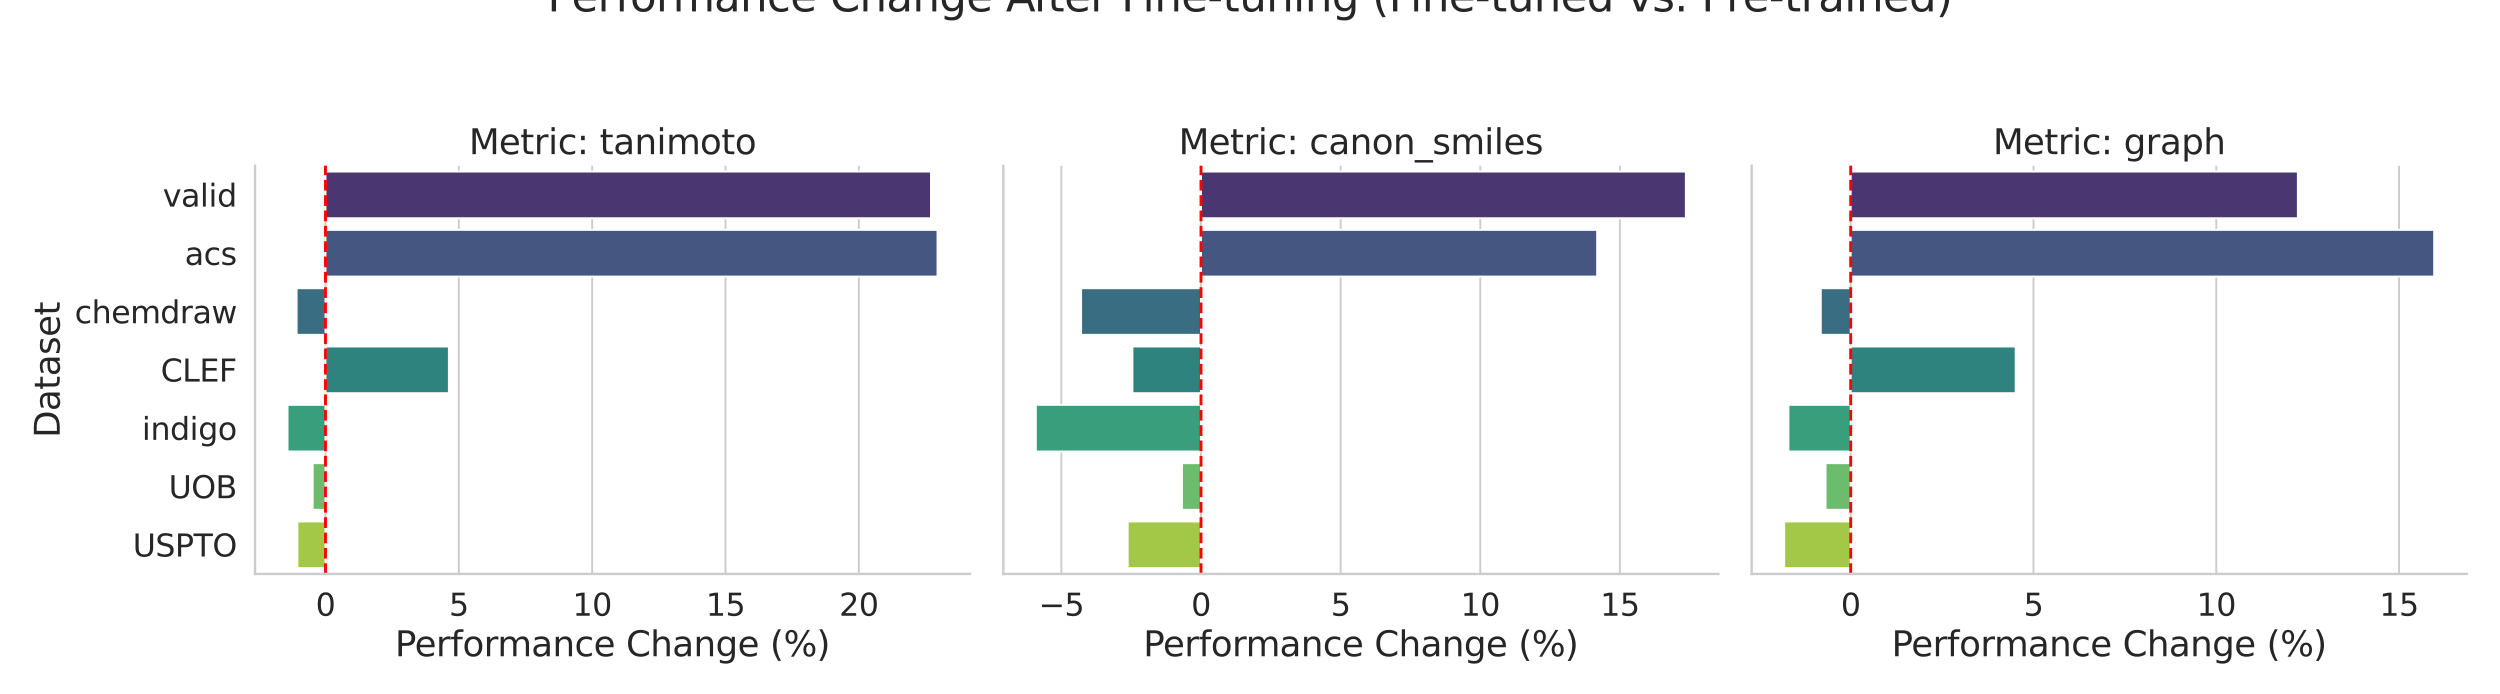 <?xml version="1.0" encoding="utf-8" standalone="no"?>
<!DOCTYPE svg PUBLIC "-//W3C//DTD SVG 1.1//EN"
  "http://www.w3.org/Graphics/SVG/1.1/DTD/svg11.dtd">
<svg xmlns:xlink="http://www.w3.org/1999/xlink" width="1296pt" height="360pt" viewBox="0 0 1296 360" xmlns="http://www.w3.org/2000/svg" version="1.1">
 <defs>
  <style type="text/css">*{stroke-linejoin: round; stroke-linecap: butt}</style>
 </defs>
 <g id="figure_1">
  <g id="patch_1">
   <path d="M 0 360 
L 1296 360 
L 1296 0 
L 0 0 
z
" style="fill: #ffffff"/>
  </g>
  <g id="axes_1">
   <g id="patch_2">
    <path d="M 132.21 297.54 
L 502.86 297.54 
L 502.86 85.92 
L 132.21 85.92 
z
" style="fill: #ffffff"/>
   </g>
   <g id="matplotlib.axis_1">
    <g id="xtick_1">
     <g id="line2d_1">
      <path d="M 168.73 297.54 
L 168.73 85.92 
" clip-path="url(#pa1c31ab382)" style="fill: none; stroke: #cccccc; stroke-linecap: round"/>
     </g>
     <g id="text_1">
      <!-- 0 -->
      <g style="fill: #262626" transform="translate(163.64 319.197) scale(0.16 -0.16)">
       <defs>
        <path id="DejaVuSans-30" d="M 2034 4250 
Q 1547 4250 1301 3770 
Q 1056 3291 1056 2328 
Q 1056 1369 1301 889 
Q 1547 409 2034 409 
Q 2525 409 2770 889 
Q 3016 1369 3016 2328 
Q 3016 3291 2770 3770 
Q 2525 4250 2034 4250 
z
M 2034 4750 
Q 2819 4750 3233 4129 
Q 3647 3509 3647 2328 
Q 3647 1150 3233 529 
Q 2819 -91 2034 -91 
Q 1250 -91 836 529 
Q 422 1150 422 2328 
Q 422 3509 836 4129 
Q 1250 4750 2034 4750 
z
" transform="scale(0.016)"/>
       </defs>
       <use xlink:href="#DejaVuSans-30"/>
      </g>
     </g>
    </g>
    <g id="xtick_2">
     <g id="line2d_2">
      <path d="M 237.853 297.54 
L 237.853 85.92 
" clip-path="url(#pa1c31ab382)" style="fill: none; stroke: #cccccc; stroke-linecap: round"/>
     </g>
     <g id="text_2">
      <!-- 5 -->
      <g style="fill: #262626" transform="translate(232.763 319.197) scale(0.16 -0.16)">
       <defs>
        <path id="DejaVuSans-35" d="M 691 4666 
L 3169 4666 
L 3169 4134 
L 1269 4134 
L 1269 2991 
Q 1406 3038 1543 3061 
Q 1681 3084 1819 3084 
Q 2600 3084 3056 2656 
Q 3513 2228 3513 1497 
Q 3513 744 3044 326 
Q 2575 -91 1722 -91 
Q 1428 -91 1123 -41 
Q 819 9 494 109 
L 494 744 
Q 775 591 1075 516 
Q 1375 441 1709 441 
Q 2250 441 2565 725 
Q 2881 1009 2881 1497 
Q 2881 1984 2565 2268 
Q 2250 2553 1709 2553 
Q 1456 2553 1204 2497 
Q 953 2441 691 2322 
L 691 4666 
z
" transform="scale(0.016)"/>
       </defs>
       <use xlink:href="#DejaVuSans-35"/>
      </g>
     </g>
    </g>
    <g id="xtick_3">
     <g id="line2d_3">
      <path d="M 306.976 297.54 
L 306.976 85.92 
" clip-path="url(#pa1c31ab382)" style="fill: none; stroke: #cccccc; stroke-linecap: round"/>
     </g>
     <g id="text_3">
      <!-- 10 -->
      <g style="fill: #262626" transform="translate(296.796 319.197) scale(0.16 -0.16)">
       <defs>
        <path id="DejaVuSans-31" d="M 794 531 
L 1825 531 
L 1825 4091 
L 703 3866 
L 703 4441 
L 1819 4666 
L 2450 4666 
L 2450 531 
L 3481 531 
L 3481 0 
L 794 0 
L 794 531 
z
" transform="scale(0.016)"/>
       </defs>
       <use xlink:href="#DejaVuSans-31"/>
       <use xlink:href="#DejaVuSans-30" x="63.623"/>
      </g>
     </g>
    </g>
    <g id="xtick_4">
     <g id="line2d_4">
      <path d="M 376.099 297.54 
L 376.099 85.92 
" clip-path="url(#pa1c31ab382)" style="fill: none; stroke: #cccccc; stroke-linecap: round"/>
     </g>
     <g id="text_4">
      <!-- 15 -->
      <g style="fill: #262626" transform="translate(365.919 319.197) scale(0.16 -0.16)">
       <use xlink:href="#DejaVuSans-31"/>
       <use xlink:href="#DejaVuSans-35" x="63.623"/>
      </g>
     </g>
    </g>
    <g id="xtick_5">
     <g id="line2d_5">
      <path d="M 445.221 297.54 
L 445.221 85.92 
" clip-path="url(#pa1c31ab382)" style="fill: none; stroke: #cccccc; stroke-linecap: round"/>
     </g>
     <g id="text_5">
      <!-- 20 -->
      <g style="fill: #262626" transform="translate(435.041 319.197) scale(0.16 -0.16)">
       <defs>
        <path id="DejaVuSans-32" d="M 1228 531 
L 3431 531 
L 3431 0 
L 469 0 
L 469 531 
Q 828 903 1448 1529 
Q 2069 2156 2228 2338 
Q 2531 2678 2651 2914 
Q 2772 3150 2772 3378 
Q 2772 3750 2511 3984 
Q 2250 4219 1831 4219 
Q 1534 4219 1204 4116 
Q 875 4013 500 3803 
L 500 4441 
Q 881 4594 1212 4672 
Q 1544 4750 1819 4750 
Q 2544 4750 2975 4387 
Q 3406 4025 3406 3419 
Q 3406 3131 3298 2873 
Q 3191 2616 2906 2266 
Q 2828 2175 2409 1742 
Q 1991 1309 1228 531 
z
" transform="scale(0.016)"/>
       </defs>
       <use xlink:href="#DejaVuSans-32"/>
       <use xlink:href="#DejaVuSans-30" x="63.623"/>
      </g>
     </g>
    </g>
    <g id="text_6">
     <!-- Performance Change (%) -->
     <g style="fill: #262626" transform="translate(204.754 340.202) scale(0.18 -0.18)">
      <defs>
       <path id="DejaVuSans-50" d="M 1259 4147 
L 1259 2394 
L 2053 2394 
Q 2494 2394 2734 2622 
Q 2975 2850 2975 3272 
Q 2975 3691 2734 3919 
Q 2494 4147 2053 4147 
L 1259 4147 
z
M 628 4666 
L 2053 4666 
Q 2838 4666 3239 4311 
Q 3641 3956 3641 3272 
Q 3641 2581 3239 2228 
Q 2838 1875 2053 1875 
L 1259 1875 
L 1259 0 
L 628 0 
L 628 4666 
z
" transform="scale(0.016)"/>
       <path id="DejaVuSans-65" d="M 3597 1894 
L 3597 1613 
L 953 1613 
Q 991 1019 1311 708 
Q 1631 397 2203 397 
Q 2534 397 2845 478 
Q 3156 559 3463 722 
L 3463 178 
Q 3153 47 2828 -22 
Q 2503 -91 2169 -91 
Q 1331 -91 842 396 
Q 353 884 353 1716 
Q 353 2575 817 3079 
Q 1281 3584 2069 3584 
Q 2775 3584 3186 3129 
Q 3597 2675 3597 1894 
z
M 3022 2063 
Q 3016 2534 2758 2815 
Q 2500 3097 2075 3097 
Q 1594 3097 1305 2825 
Q 1016 2553 972 2059 
L 3022 2063 
z
" transform="scale(0.016)"/>
       <path id="DejaVuSans-72" d="M 2631 2963 
Q 2534 3019 2420 3045 
Q 2306 3072 2169 3072 
Q 1681 3072 1420 2755 
Q 1159 2438 1159 1844 
L 1159 0 
L 581 0 
L 581 3500 
L 1159 3500 
L 1159 2956 
Q 1341 3275 1631 3429 
Q 1922 3584 2338 3584 
Q 2397 3584 2469 3576 
Q 2541 3569 2628 3553 
L 2631 2963 
z
" transform="scale(0.016)"/>
       <path id="DejaVuSans-66" d="M 2375 4863 
L 2375 4384 
L 1825 4384 
Q 1516 4384 1395 4259 
Q 1275 4134 1275 3809 
L 1275 3500 
L 2222 3500 
L 2222 3053 
L 1275 3053 
L 1275 0 
L 697 0 
L 697 3053 
L 147 3053 
L 147 3500 
L 697 3500 
L 697 3744 
Q 697 4328 969 4595 
Q 1241 4863 1831 4863 
L 2375 4863 
z
" transform="scale(0.016)"/>
       <path id="DejaVuSans-6f" d="M 1959 3097 
Q 1497 3097 1228 2736 
Q 959 2375 959 1747 
Q 959 1119 1226 758 
Q 1494 397 1959 397 
Q 2419 397 2687 759 
Q 2956 1122 2956 1747 
Q 2956 2369 2687 2733 
Q 2419 3097 1959 3097 
z
M 1959 3584 
Q 2709 3584 3137 3096 
Q 3566 2609 3566 1747 
Q 3566 888 3137 398 
Q 2709 -91 1959 -91 
Q 1206 -91 779 398 
Q 353 888 353 1747 
Q 353 2609 779 3096 
Q 1206 3584 1959 3584 
z
" transform="scale(0.016)"/>
       <path id="DejaVuSans-6d" d="M 3328 2828 
Q 3544 3216 3844 3400 
Q 4144 3584 4550 3584 
Q 5097 3584 5394 3201 
Q 5691 2819 5691 2113 
L 5691 0 
L 5113 0 
L 5113 2094 
Q 5113 2597 4934 2840 
Q 4756 3084 4391 3084 
Q 3944 3084 3684 2787 
Q 3425 2491 3425 1978 
L 3425 0 
L 2847 0 
L 2847 2094 
Q 2847 2600 2669 2842 
Q 2491 3084 2119 3084 
Q 1678 3084 1418 2786 
Q 1159 2488 1159 1978 
L 1159 0 
L 581 0 
L 581 3500 
L 1159 3500 
L 1159 2956 
Q 1356 3278 1631 3431 
Q 1906 3584 2284 3584 
Q 2666 3584 2933 3390 
Q 3200 3197 3328 2828 
z
" transform="scale(0.016)"/>
       <path id="DejaVuSans-61" d="M 2194 1759 
Q 1497 1759 1228 1600 
Q 959 1441 959 1056 
Q 959 750 1161 570 
Q 1363 391 1709 391 
Q 2188 391 2477 730 
Q 2766 1069 2766 1631 
L 2766 1759 
L 2194 1759 
z
M 3341 1997 
L 3341 0 
L 2766 0 
L 2766 531 
Q 2569 213 2275 61 
Q 1981 -91 1556 -91 
Q 1019 -91 701 211 
Q 384 513 384 1019 
Q 384 1609 779 1909 
Q 1175 2209 1959 2209 
L 2766 2209 
L 2766 2266 
Q 2766 2663 2505 2880 
Q 2244 3097 1772 3097 
Q 1472 3097 1187 3025 
Q 903 2953 641 2809 
L 641 3341 
Q 956 3463 1253 3523 
Q 1550 3584 1831 3584 
Q 2591 3584 2966 3190 
Q 3341 2797 3341 1997 
z
" transform="scale(0.016)"/>
       <path id="DejaVuSans-6e" d="M 3513 2113 
L 3513 0 
L 2938 0 
L 2938 2094 
Q 2938 2591 2744 2837 
Q 2550 3084 2163 3084 
Q 1697 3084 1428 2787 
Q 1159 2491 1159 1978 
L 1159 0 
L 581 0 
L 581 3500 
L 1159 3500 
L 1159 2956 
Q 1366 3272 1645 3428 
Q 1925 3584 2291 3584 
Q 2894 3584 3203 3211 
Q 3513 2838 3513 2113 
z
" transform="scale(0.016)"/>
       <path id="DejaVuSans-63" d="M 3122 3366 
L 3122 2828 
Q 2878 2963 2633 3030 
Q 2388 3097 2138 3097 
Q 1578 3097 1268 2742 
Q 959 2388 959 1747 
Q 959 1106 1268 751 
Q 1578 397 2138 397 
Q 2388 397 2633 464 
Q 2878 531 3122 666 
L 3122 134 
Q 2881 22 2623 -34 
Q 2366 -91 2075 -91 
Q 1284 -91 818 406 
Q 353 903 353 1747 
Q 353 2603 823 3093 
Q 1294 3584 2113 3584 
Q 2378 3584 2631 3529 
Q 2884 3475 3122 3366 
z
" transform="scale(0.016)"/>
       <path id="DejaVuSans-20" transform="scale(0.016)"/>
       <path id="DejaVuSans-43" d="M 4122 4306 
L 4122 3641 
Q 3803 3938 3442 4084 
Q 3081 4231 2675 4231 
Q 1875 4231 1450 3742 
Q 1025 3253 1025 2328 
Q 1025 1406 1450 917 
Q 1875 428 2675 428 
Q 3081 428 3442 575 
Q 3803 722 4122 1019 
L 4122 359 
Q 3791 134 3420 21 
Q 3050 -91 2638 -91 
Q 1578 -91 968 557 
Q 359 1206 359 2328 
Q 359 3453 968 4101 
Q 1578 4750 2638 4750 
Q 3056 4750 3426 4639 
Q 3797 4528 4122 4306 
z
" transform="scale(0.016)"/>
       <path id="DejaVuSans-68" d="M 3513 2113 
L 3513 0 
L 2938 0 
L 2938 2094 
Q 2938 2591 2744 2837 
Q 2550 3084 2163 3084 
Q 1697 3084 1428 2787 
Q 1159 2491 1159 1978 
L 1159 0 
L 581 0 
L 581 4863 
L 1159 4863 
L 1159 2956 
Q 1366 3272 1645 3428 
Q 1925 3584 2291 3584 
Q 2894 3584 3203 3211 
Q 3513 2838 3513 2113 
z
" transform="scale(0.016)"/>
       <path id="DejaVuSans-67" d="M 2906 1791 
Q 2906 2416 2648 2759 
Q 2391 3103 1925 3103 
Q 1463 3103 1205 2759 
Q 947 2416 947 1791 
Q 947 1169 1205 825 
Q 1463 481 1925 481 
Q 2391 481 2648 825 
Q 2906 1169 2906 1791 
z
M 3481 434 
Q 3481 -459 3084 -895 
Q 2688 -1331 1869 -1331 
Q 1566 -1331 1297 -1286 
Q 1028 -1241 775 -1147 
L 775 -588 
Q 1028 -725 1275 -790 
Q 1522 -856 1778 -856 
Q 2344 -856 2625 -561 
Q 2906 -266 2906 331 
L 2906 616 
Q 2728 306 2450 153 
Q 2172 0 1784 0 
Q 1141 0 747 490 
Q 353 981 353 1791 
Q 353 2603 747 3093 
Q 1141 3584 1784 3584 
Q 2172 3584 2450 3431 
Q 2728 3278 2906 2969 
L 2906 3500 
L 3481 3500 
L 3481 434 
z
" transform="scale(0.016)"/>
       <path id="DejaVuSans-28" d="M 1984 4856 
Q 1566 4138 1362 3434 
Q 1159 2731 1159 2009 
Q 1159 1288 1364 580 
Q 1569 -128 1984 -844 
L 1484 -844 
Q 1016 -109 783 600 
Q 550 1309 550 2009 
Q 550 2706 781 3412 
Q 1013 4119 1484 4856 
L 1984 4856 
z
" transform="scale(0.016)"/>
       <path id="DejaVuSans-25" d="M 4653 2053 
Q 4381 2053 4226 1822 
Q 4072 1591 4072 1178 
Q 4072 772 4226 539 
Q 4381 306 4653 306 
Q 4919 306 5073 539 
Q 5228 772 5228 1178 
Q 5228 1588 5073 1820 
Q 4919 2053 4653 2053 
z
M 4653 2450 
Q 5147 2450 5437 2106 
Q 5728 1763 5728 1178 
Q 5728 594 5436 251 
Q 5144 -91 4653 -91 
Q 4153 -91 3862 251 
Q 3572 594 3572 1178 
Q 3572 1766 3864 2108 
Q 4156 2450 4653 2450 
z
M 1428 4353 
Q 1159 4353 1004 4120 
Q 850 3888 850 3481 
Q 850 3069 1003 2837 
Q 1156 2606 1428 2606 
Q 1700 2606 1854 2837 
Q 2009 3069 2009 3481 
Q 2009 3884 1853 4118 
Q 1697 4353 1428 4353 
z
M 4250 4750 
L 4750 4750 
L 1831 -91 
L 1331 -91 
L 4250 4750 
z
M 1428 4750 
Q 1922 4750 2215 4408 
Q 2509 4066 2509 3481 
Q 2509 2891 2217 2550 
Q 1925 2209 1428 2209 
Q 931 2209 642 2551 
Q 353 2894 353 3481 
Q 353 4063 643 4406 
Q 934 4750 1428 4750 
z
" transform="scale(0.016)"/>
       <path id="DejaVuSans-29" d="M 513 4856 
L 1013 4856 
Q 1481 4119 1714 3412 
Q 1947 2706 1947 2009 
Q 1947 1309 1714 600 
Q 1481 -109 1013 -844 
L 513 -844 
Q 928 -128 1133 580 
Q 1338 1288 1338 2009 
Q 1338 2731 1133 3434 
Q 928 4138 513 4856 
z
" transform="scale(0.016)"/>
      </defs>
      <use xlink:href="#DejaVuSans-50"/>
      <use xlink:href="#DejaVuSans-65" x="56.678"/>
      <use xlink:href="#DejaVuSans-72" x="118.201"/>
      <use xlink:href="#DejaVuSans-66" x="159.314"/>
      <use xlink:href="#DejaVuSans-6f" x="194.52"/>
      <use xlink:href="#DejaVuSans-72" x="255.701"/>
      <use xlink:href="#DejaVuSans-6d" x="295.064"/>
      <use xlink:href="#DejaVuSans-61" x="392.477"/>
      <use xlink:href="#DejaVuSans-6e" x="453.756"/>
      <use xlink:href="#DejaVuSans-63" x="517.135"/>
      <use xlink:href="#DejaVuSans-65" x="572.115"/>
      <use xlink:href="#DejaVuSans-20" x="633.639"/>
      <use xlink:href="#DejaVuSans-43" x="665.426"/>
      <use xlink:href="#DejaVuSans-68" x="735.25"/>
      <use xlink:href="#DejaVuSans-61" x="798.629"/>
      <use xlink:href="#DejaVuSans-6e" x="859.908"/>
      <use xlink:href="#DejaVuSans-67" x="923.287"/>
      <use xlink:href="#DejaVuSans-65" x="986.764"/>
      <use xlink:href="#DejaVuSans-20" x="1048.287"/>
      <use xlink:href="#DejaVuSans-28" x="1080.074"/>
      <use xlink:href="#DejaVuSans-25" x="1119.088"/>
      <use xlink:href="#DejaVuSans-29" x="1214.107"/>
     </g>
    </g>
   </g>
   <g id="matplotlib.axis_2">
    <g id="ytick_1">
     <g id="text_7">
      <!-- valid -->
      <g style="fill: #262626" transform="translate(84.388 107.114) scale(0.16 -0.16)">
       <defs>
        <path id="DejaVuSans-76" d="M 191 3500 
L 800 3500 
L 1894 563 
L 2988 3500 
L 3597 3500 
L 2284 0 
L 1503 0 
L 191 3500 
z
" transform="scale(0.016)"/>
        <path id="DejaVuSans-6c" d="M 603 4863 
L 1178 4863 
L 1178 0 
L 603 0 
L 603 4863 
z
" transform="scale(0.016)"/>
        <path id="DejaVuSans-69" d="M 603 3500 
L 1178 3500 
L 1178 0 
L 603 0 
L 603 3500 
z
M 603 4863 
L 1178 4863 
L 1178 4134 
L 603 4134 
L 603 4863 
z
" transform="scale(0.016)"/>
        <path id="DejaVuSans-64" d="M 2906 2969 
L 2906 4863 
L 3481 4863 
L 3481 0 
L 2906 0 
L 2906 525 
Q 2725 213 2448 61 
Q 2172 -91 1784 -91 
Q 1150 -91 751 415 
Q 353 922 353 1747 
Q 353 2572 751 3078 
Q 1150 3584 1784 3584 
Q 2172 3584 2448 3432 
Q 2725 3281 2906 2969 
z
M 947 1747 
Q 947 1113 1208 752 
Q 1469 391 1925 391 
Q 2381 391 2643 752 
Q 2906 1113 2906 1747 
Q 2906 2381 2643 2742 
Q 2381 3103 1925 3103 
Q 1469 3103 1208 2742 
Q 947 2381 947 1747 
z
" transform="scale(0.016)"/>
       </defs>
       <use xlink:href="#DejaVuSans-76"/>
       <use xlink:href="#DejaVuSans-61" x="59.18"/>
       <use xlink:href="#DejaVuSans-6c" x="120.459"/>
       <use xlink:href="#DejaVuSans-69" x="148.242"/>
       <use xlink:href="#DejaVuSans-64" x="176.025"/>
      </g>
     </g>
    </g>
    <g id="ytick_2">
     <g id="text_8">
      <!-- acs -->
      <g style="fill: #262626" transform="translate(95.772 137.346) scale(0.16 -0.16)">
       <defs>
        <path id="DejaVuSans-73" d="M 2834 3397 
L 2834 2853 
Q 2591 2978 2328 3040 
Q 2066 3103 1784 3103 
Q 1356 3103 1142 2972 
Q 928 2841 928 2578 
Q 928 2378 1081 2264 
Q 1234 2150 1697 2047 
L 1894 2003 
Q 2506 1872 2764 1633 
Q 3022 1394 3022 966 
Q 3022 478 2636 193 
Q 2250 -91 1575 -91 
Q 1294 -91 989 -36 
Q 684 19 347 128 
L 347 722 
Q 666 556 975 473 
Q 1284 391 1588 391 
Q 1994 391 2212 530 
Q 2431 669 2431 922 
Q 2431 1156 2273 1281 
Q 2116 1406 1581 1522 
L 1381 1569 
Q 847 1681 609 1914 
Q 372 2147 372 2553 
Q 372 3047 722 3315 
Q 1072 3584 1716 3584 
Q 2034 3584 2315 3537 
Q 2597 3491 2834 3397 
z
" transform="scale(0.016)"/>
       </defs>
       <use xlink:href="#DejaVuSans-61"/>
       <use xlink:href="#DejaVuSans-63" x="61.279"/>
       <use xlink:href="#DejaVuSans-73" x="116.26"/>
      </g>
     </g>
    </g>
    <g id="ytick_3">
     <g id="text_9">
      <!-- chemdraw -->
      <g style="fill: #262626" transform="translate(38.718 167.577) scale(0.16 -0.16)">
       <defs>
        <path id="DejaVuSans-77" d="M 269 3500 
L 844 3500 
L 1563 769 
L 2278 3500 
L 2956 3500 
L 3675 769 
L 4391 3500 
L 4966 3500 
L 4050 0 
L 3372 0 
L 2619 2869 
L 1863 0 
L 1184 0 
L 269 3500 
z
" transform="scale(0.016)"/>
       </defs>
       <use xlink:href="#DejaVuSans-63"/>
       <use xlink:href="#DejaVuSans-68" x="54.98"/>
       <use xlink:href="#DejaVuSans-65" x="118.359"/>
       <use xlink:href="#DejaVuSans-6d" x="179.883"/>
       <use xlink:href="#DejaVuSans-64" x="277.295"/>
       <use xlink:href="#DejaVuSans-72" x="340.771"/>
       <use xlink:href="#DejaVuSans-61" x="381.885"/>
       <use xlink:href="#DejaVuSans-77" x="443.164"/>
      </g>
     </g>
    </g>
    <g id="ytick_4">
     <g id="text_10">
      <!-- CLEF -->
      <g style="fill: #262626" transform="translate(83.31 197.809) scale(0.16 -0.16)">
       <defs>
        <path id="DejaVuSans-4c" d="M 628 4666 
L 1259 4666 
L 1259 531 
L 3531 531 
L 3531 0 
L 628 0 
L 628 4666 
z
" transform="scale(0.016)"/>
        <path id="DejaVuSans-45" d="M 628 4666 
L 3578 4666 
L 3578 4134 
L 1259 4134 
L 1259 2753 
L 3481 2753 
L 3481 2222 
L 1259 2222 
L 1259 531 
L 3634 531 
L 3634 0 
L 628 0 
L 628 4666 
z
" transform="scale(0.016)"/>
        <path id="DejaVuSans-46" d="M 628 4666 
L 3309 4666 
L 3309 4134 
L 1259 4134 
L 1259 2759 
L 3109 2759 
L 3109 2228 
L 1259 2228 
L 1259 0 
L 628 0 
L 628 4666 
z
" transform="scale(0.016)"/>
       </defs>
       <use xlink:href="#DejaVuSans-43"/>
       <use xlink:href="#DejaVuSans-4c" x="69.824"/>
       <use xlink:href="#DejaVuSans-45" x="125.537"/>
       <use xlink:href="#DejaVuSans-46" x="188.721"/>
      </g>
     </g>
    </g>
    <g id="ytick_5">
     <g id="text_11">
      <!-- indigo -->
      <g style="fill: #262626" transform="translate(73.575 228.04) scale(0.16 -0.16)">
       <use xlink:href="#DejaVuSans-69"/>
       <use xlink:href="#DejaVuSans-6e" x="27.783"/>
       <use xlink:href="#DejaVuSans-64" x="91.162"/>
       <use xlink:href="#DejaVuSans-69" x="154.639"/>
       <use xlink:href="#DejaVuSans-67" x="182.422"/>
       <use xlink:href="#DejaVuSans-6f" x="245.898"/>
      </g>
     </g>
    </g>
    <g id="ytick_6">
     <g id="text_12">
      <!-- UOB -->
      <g style="fill: #262626" transform="translate(87.427 258.272) scale(0.16 -0.16)">
       <defs>
        <path id="DejaVuSans-55" d="M 556 4666 
L 1191 4666 
L 1191 1831 
Q 1191 1081 1462 751 
Q 1734 422 2344 422 
Q 2950 422 3222 751 
Q 3494 1081 3494 1831 
L 3494 4666 
L 4128 4666 
L 4128 1753 
Q 4128 841 3676 375 
Q 3225 -91 2344 -91 
Q 1459 -91 1007 375 
Q 556 841 556 1753 
L 556 4666 
z
" transform="scale(0.016)"/>
        <path id="DejaVuSans-4f" d="M 2522 4238 
Q 1834 4238 1429 3725 
Q 1025 3213 1025 2328 
Q 1025 1447 1429 934 
Q 1834 422 2522 422 
Q 3209 422 3611 934 
Q 4013 1447 4013 2328 
Q 4013 3213 3611 3725 
Q 3209 4238 2522 4238 
z
M 2522 4750 
Q 3503 4750 4090 4092 
Q 4678 3434 4678 2328 
Q 4678 1225 4090 567 
Q 3503 -91 2522 -91 
Q 1538 -91 948 565 
Q 359 1222 359 2328 
Q 359 3434 948 4092 
Q 1538 4750 2522 4750 
z
" transform="scale(0.016)"/>
        <path id="DejaVuSans-42" d="M 1259 2228 
L 1259 519 
L 2272 519 
Q 2781 519 3026 730 
Q 3272 941 3272 1375 
Q 3272 1813 3026 2020 
Q 2781 2228 2272 2228 
L 1259 2228 
z
M 1259 4147 
L 1259 2741 
L 2194 2741 
Q 2656 2741 2882 2914 
Q 3109 3088 3109 3444 
Q 3109 3797 2882 3972 
Q 2656 4147 2194 4147 
L 1259 4147 
z
M 628 4666 
L 2241 4666 
Q 2963 4666 3353 4366 
Q 3744 4066 3744 3513 
Q 3744 3084 3544 2831 
Q 3344 2578 2956 2516 
Q 3422 2416 3680 2098 
Q 3938 1781 3938 1306 
Q 3938 681 3513 340 
Q 3088 0 2303 0 
L 628 0 
L 628 4666 
z
" transform="scale(0.016)"/>
       </defs>
       <use xlink:href="#DejaVuSans-55"/>
       <use xlink:href="#DejaVuSans-4f" x="73.193"/>
       <use xlink:href="#DejaVuSans-42" x="151.904"/>
      </g>
     </g>
    </g>
    <g id="ytick_7">
     <g id="text_13">
      <!-- USPTO -->
      <g style="fill: #262626" transform="translate(68.828 288.503) scale(0.16 -0.16)">
       <defs>
        <path id="DejaVuSans-53" d="M 3425 4513 
L 3425 3897 
Q 3066 4069 2747 4153 
Q 2428 4238 2131 4238 
Q 1616 4238 1336 4038 
Q 1056 3838 1056 3469 
Q 1056 3159 1242 3001 
Q 1428 2844 1947 2747 
L 2328 2669 
Q 3034 2534 3370 2195 
Q 3706 1856 3706 1288 
Q 3706 609 3251 259 
Q 2797 -91 1919 -91 
Q 1588 -91 1214 -16 
Q 841 59 441 206 
L 441 856 
Q 825 641 1194 531 
Q 1563 422 1919 422 
Q 2459 422 2753 634 
Q 3047 847 3047 1241 
Q 3047 1584 2836 1778 
Q 2625 1972 2144 2069 
L 1759 2144 
Q 1053 2284 737 2584 
Q 422 2884 422 3419 
Q 422 4038 858 4394 
Q 1294 4750 2059 4750 
Q 2388 4750 2728 4690 
Q 3069 4631 3425 4513 
z
" transform="scale(0.016)"/>
        <path id="DejaVuSans-54" d="M -19 4666 
L 3928 4666 
L 3928 4134 
L 2272 4134 
L 2272 0 
L 1638 0 
L 1638 4134 
L -19 4134 
L -19 4666 
z
" transform="scale(0.016)"/>
       </defs>
       <use xlink:href="#DejaVuSans-55"/>
       <use xlink:href="#DejaVuSans-53" x="73.193"/>
       <use xlink:href="#DejaVuSans-50" x="136.67"/>
       <use xlink:href="#DejaVuSans-54" x="196.973"/>
       <use xlink:href="#DejaVuSans-4f" x="258.057"/>
      </g>
     </g>
    </g>
    <g id="text_14">
     <!-- Dataset -->
     <g style="fill: #262626" transform="translate(30.974 226.973) rotate(-90) scale(0.18 -0.18)">
      <defs>
       <path id="DejaVuSans-44" d="M 1259 4147 
L 1259 519 
L 2022 519 
Q 2988 519 3436 956 
Q 3884 1394 3884 2338 
Q 3884 3275 3436 3711 
Q 2988 4147 2022 4147 
L 1259 4147 
z
M 628 4666 
L 1925 4666 
Q 3281 4666 3915 4102 
Q 4550 3538 4550 2338 
Q 4550 1131 3912 565 
Q 3275 0 1925 0 
L 628 0 
L 628 4666 
z
" transform="scale(0.016)"/>
       <path id="DejaVuSans-74" d="M 1172 4494 
L 1172 3500 
L 2356 3500 
L 2356 3053 
L 1172 3053 
L 1172 1153 
Q 1172 725 1289 603 
Q 1406 481 1766 481 
L 2356 481 
L 2356 0 
L 1766 0 
Q 1100 0 847 248 
Q 594 497 594 1153 
L 594 3053 
L 172 3053 
L 172 3500 
L 594 3500 
L 594 4494 
L 1172 4494 
z
" transform="scale(0.016)"/>
      </defs>
      <use xlink:href="#DejaVuSans-44"/>
      <use xlink:href="#DejaVuSans-61" x="77.002"/>
      <use xlink:href="#DejaVuSans-74" x="138.281"/>
      <use xlink:href="#DejaVuSans-61" x="177.49"/>
      <use xlink:href="#DejaVuSans-73" x="238.77"/>
      <use xlink:href="#DejaVuSans-65" x="290.869"/>
      <use xlink:href="#DejaVuSans-74" x="352.393"/>
     </g>
    </g>
   </g>
   <g id="patch_3">
    <path d="M 168.73 88.943 
L 482.629 88.943 
L 482.629 113.128 
L 168.73 113.128 
z
" clip-path="url(#pa1c31ab382)" style="fill: #4a3771; stroke: #ffffff; stroke-linejoin: miter"/>
   </g>
   <g id="patch_4">
    <path d="M 168.73 119.175 
L 486.012 119.175 
L 486.012 143.36 
L 168.73 143.36 
z
" clip-path="url(#pa1c31ab382)" style="fill: #455681; stroke: #ffffff; stroke-linejoin: miter"/>
   </g>
   <g id="patch_5">
    <path d="M 168.73 149.406 
L 153.767 149.406 
L 153.767 173.591 
L 168.73 173.591 
z
" clip-path="url(#pa1c31ab382)" style="fill: #386d82; stroke: #ffffff; stroke-linejoin: miter"/>
   </g>
   <g id="patch_6">
    <path d="M 168.73 179.637 
L 232.696 179.637 
L 232.696 203.823 
L 168.73 203.823 
z
" clip-path="url(#pa1c31ab382)" style="fill: #2f837f; stroke: #ffffff; stroke-linejoin: miter"/>
   </g>
   <g id="patch_7">
    <path d="M 168.73 209.869 
L 149.058 209.869 
L 149.058 234.054 
L 168.73 234.054 
z
" clip-path="url(#pa1c31ab382)" style="fill: #399e7b; stroke: #ffffff; stroke-linejoin: miter"/>
   </g>
   <g id="patch_8">
    <path d="M 168.73 240.1 
L 162.093 240.1 
L 162.093 264.285 
L 168.73 264.285 
z
" clip-path="url(#pa1c31ab382)" style="fill: #6cbc6e; stroke: #ffffff; stroke-linejoin: miter"/>
   </g>
   <g id="patch_9">
    <path d="M 168.73 270.332 
L 154.164 270.332 
L 154.164 294.517 
L 168.73 294.517 
z
" clip-path="url(#pa1c31ab382)" style="fill: #a3c746; stroke: #ffffff; stroke-linejoin: miter"/>
   </g>
   <g id="line2d_6">
    <path clip-path="url(#pa1c31ab382)" style="fill: none; stroke: #424242; stroke-width: 2.25; stroke-linecap: round"/>
   </g>
   <g id="line2d_7">
    <path clip-path="url(#pa1c31ab382)" style="fill: none; stroke: #424242; stroke-width: 2.25; stroke-linecap: round"/>
   </g>
   <g id="line2d_8">
    <path clip-path="url(#pa1c31ab382)" style="fill: none; stroke: #424242; stroke-width: 2.25; stroke-linecap: round"/>
   </g>
   <g id="line2d_9">
    <path clip-path="url(#pa1c31ab382)" style="fill: none; stroke: #424242; stroke-width: 2.25; stroke-linecap: round"/>
   </g>
   <g id="line2d_10">
    <path clip-path="url(#pa1c31ab382)" style="fill: none; stroke: #424242; stroke-width: 2.25; stroke-linecap: round"/>
   </g>
   <g id="line2d_11">
    <path clip-path="url(#pa1c31ab382)" style="fill: none; stroke: #424242; stroke-width: 2.25; stroke-linecap: round"/>
   </g>
   <g id="line2d_12">
    <path clip-path="url(#pa1c31ab382)" style="fill: none; stroke: #424242; stroke-width: 2.25; stroke-linecap: round"/>
   </g>
   <g id="line2d_13">
    <path d="M 168.73 297.54 
L 168.73 85.92 
" clip-path="url(#pa1c31ab382)" style="fill: none; stroke-dasharray: 5.55,2.4; stroke-dashoffset: 0; stroke: #ff0000; stroke-width: 1.5"/>
   </g>
   <g id="patch_10">
    <path d="M 132.21 297.54 
L 132.21 85.92 
" style="fill: none; stroke: #cccccc; stroke-width: 1.25; stroke-linejoin: miter; stroke-linecap: square"/>
   </g>
   <g id="patch_11">
    <path d="M 132.21 297.54 
L 502.86 297.54 
" style="fill: none; stroke: #cccccc; stroke-width: 1.25; stroke-linejoin: miter; stroke-linecap: square"/>
   </g>
   <g id="text_15">
    <!-- Metric: tanimoto -->
    <g style="fill: #262626" transform="translate(243.106 79.92) scale(0.18 -0.18)">
     <defs>
      <path id="DejaVuSans-4d" d="M 628 4666 
L 1569 4666 
L 2759 1491 
L 3956 4666 
L 4897 4666 
L 4897 0 
L 4281 0 
L 4281 4097 
L 3078 897 
L 2444 897 
L 1241 4097 
L 1241 0 
L 628 0 
L 628 4666 
z
" transform="scale(0.016)"/>
      <path id="DejaVuSans-3a" d="M 750 794 
L 1409 794 
L 1409 0 
L 750 0 
L 750 794 
z
M 750 3309 
L 1409 3309 
L 1409 2516 
L 750 2516 
L 750 3309 
z
" transform="scale(0.016)"/>
     </defs>
     <use xlink:href="#DejaVuSans-4d"/>
     <use xlink:href="#DejaVuSans-65" x="86.279"/>
     <use xlink:href="#DejaVuSans-74" x="147.803"/>
     <use xlink:href="#DejaVuSans-72" x="187.012"/>
     <use xlink:href="#DejaVuSans-69" x="228.125"/>
     <use xlink:href="#DejaVuSans-63" x="255.908"/>
     <use xlink:href="#DejaVuSans-3a" x="310.889"/>
     <use xlink:href="#DejaVuSans-20" x="344.58"/>
     <use xlink:href="#DejaVuSans-74" x="376.367"/>
     <use xlink:href="#DejaVuSans-61" x="415.576"/>
     <use xlink:href="#DejaVuSans-6e" x="476.855"/>
     <use xlink:href="#DejaVuSans-69" x="540.234"/>
     <use xlink:href="#DejaVuSans-6d" x="568.018"/>
     <use xlink:href="#DejaVuSans-6f" x="665.43"/>
     <use xlink:href="#DejaVuSans-74" x="726.611"/>
     <use xlink:href="#DejaVuSans-6f" x="765.82"/>
    </g>
   </g>
  </g>
  <g id="axes_2">
   <g id="patch_12">
    <path d="M 520.14 297.54 
L 890.79 297.54 
L 890.79 85.92 
L 520.14 85.92 
z
" style="fill: #ffffff"/>
   </g>
   <g id="matplotlib.axis_3">
    <g id="xtick_6">
     <g id="line2d_14">
      <path d="M 550.207 297.54 
L 550.207 85.92 
" clip-path="url(#pe7b47a48b6)" style="fill: none; stroke: #cccccc; stroke-linecap: round"/>
     </g>
     <g id="text_16">
      <!-- −5 -->
      <g style="fill: #262626" transform="translate(538.413 319.197) scale(0.16 -0.16)">
       <defs>
        <path id="DejaVuSans-2212" d="M 678 2272 
L 4684 2272 
L 4684 1741 
L 678 1741 
L 678 2272 
z
" transform="scale(0.016)"/>
       </defs>
       <use xlink:href="#DejaVuSans-2212"/>
       <use xlink:href="#DejaVuSans-35" x="83.789"/>
      </g>
     </g>
    </g>
    <g id="xtick_7">
     <g id="line2d_15">
      <path d="M 622.594 297.54 
L 622.594 85.92 
" clip-path="url(#pe7b47a48b6)" style="fill: none; stroke: #cccccc; stroke-linecap: round"/>
     </g>
     <g id="text_17">
      <!-- 0 -->
      <g style="fill: #262626" transform="translate(617.504 319.197) scale(0.16 -0.16)">
       <use xlink:href="#DejaVuSans-30"/>
      </g>
     </g>
    </g>
    <g id="xtick_8">
     <g id="line2d_16">
      <path d="M 694.982 297.54 
L 694.982 85.92 
" clip-path="url(#pe7b47a48b6)" style="fill: none; stroke: #cccccc; stroke-linecap: round"/>
     </g>
     <g id="text_18">
      <!-- 5 -->
      <g style="fill: #262626" transform="translate(689.892 319.197) scale(0.16 -0.16)">
       <use xlink:href="#DejaVuSans-35"/>
      </g>
     </g>
    </g>
    <g id="xtick_9">
     <g id="line2d_17">
      <path d="M 767.369 297.54 
L 767.369 85.92 
" clip-path="url(#pe7b47a48b6)" style="fill: none; stroke: #cccccc; stroke-linecap: round"/>
     </g>
     <g id="text_19">
      <!-- 10 -->
      <g style="fill: #262626" transform="translate(757.189 319.197) scale(0.16 -0.16)">
       <use xlink:href="#DejaVuSans-31"/>
       <use xlink:href="#DejaVuSans-30" x="63.623"/>
      </g>
     </g>
    </g>
    <g id="xtick_10">
     <g id="line2d_18">
      <path d="M 839.757 297.54 
L 839.757 85.92 
" clip-path="url(#pe7b47a48b6)" style="fill: none; stroke: #cccccc; stroke-linecap: round"/>
     </g>
     <g id="text_20">
      <!-- 15 -->
      <g style="fill: #262626" transform="translate(829.577 319.197) scale(0.16 -0.16)">
       <use xlink:href="#DejaVuSans-31"/>
       <use xlink:href="#DejaVuSans-35" x="63.623"/>
      </g>
     </g>
    </g>
    <g id="text_21">
     <!-- Performance Change (%) -->
     <g style="fill: #262626" transform="translate(592.684 340.202) scale(0.18 -0.18)">
      <use xlink:href="#DejaVuSans-50"/>
      <use xlink:href="#DejaVuSans-65" x="56.678"/>
      <use xlink:href="#DejaVuSans-72" x="118.201"/>
      <use xlink:href="#DejaVuSans-66" x="159.314"/>
      <use xlink:href="#DejaVuSans-6f" x="194.52"/>
      <use xlink:href="#DejaVuSans-72" x="255.701"/>
      <use xlink:href="#DejaVuSans-6d" x="295.064"/>
      <use xlink:href="#DejaVuSans-61" x="392.477"/>
      <use xlink:href="#DejaVuSans-6e" x="453.756"/>
      <use xlink:href="#DejaVuSans-63" x="517.135"/>
      <use xlink:href="#DejaVuSans-65" x="572.115"/>
      <use xlink:href="#DejaVuSans-20" x="633.639"/>
      <use xlink:href="#DejaVuSans-43" x="665.426"/>
      <use xlink:href="#DejaVuSans-68" x="735.25"/>
      <use xlink:href="#DejaVuSans-61" x="798.629"/>
      <use xlink:href="#DejaVuSans-6e" x="859.908"/>
      <use xlink:href="#DejaVuSans-67" x="923.287"/>
      <use xlink:href="#DejaVuSans-65" x="986.764"/>
      <use xlink:href="#DejaVuSans-20" x="1048.287"/>
      <use xlink:href="#DejaVuSans-28" x="1080.074"/>
      <use xlink:href="#DejaVuSans-25" x="1119.088"/>
      <use xlink:href="#DejaVuSans-29" x="1214.107"/>
     </g>
    </g>
   </g>
   <g id="matplotlib.axis_4">
    <g id="ytick_8"/>
    <g id="ytick_9"/>
    <g id="ytick_10"/>
    <g id="ytick_11"/>
    <g id="ytick_12"/>
    <g id="ytick_13"/>
    <g id="ytick_14"/>
   </g>
   <g id="patch_13">
    <path d="M 622.594 88.943 
L 873.942 88.943 
L 873.942 113.128 
L 622.594 113.128 
z
" clip-path="url(#pe7b47a48b6)" style="fill: #4a3771; stroke: #ffffff; stroke-linejoin: miter"/>
   </g>
   <g id="patch_14">
    <path d="M 622.594 119.175 
L 827.967 119.175 
L 827.967 143.36 
L 622.594 143.36 
z
" clip-path="url(#pe7b47a48b6)" style="fill: #455681; stroke: #ffffff; stroke-linejoin: miter"/>
   </g>
   <g id="patch_15">
    <path d="M 622.594 149.406 
L 560.443 149.406 
L 560.443 173.591 
L 622.594 173.591 
z
" clip-path="url(#pe7b47a48b6)" style="fill: #386d82; stroke: #ffffff; stroke-linejoin: miter"/>
   </g>
   <g id="patch_16">
    <path d="M 622.594 179.637 
L 587.043 179.637 
L 587.043 203.823 
L 622.594 203.823 
z
" clip-path="url(#pe7b47a48b6)" style="fill: #2f837f; stroke: #ffffff; stroke-linejoin: miter"/>
   </g>
   <g id="patch_17">
    <path d="M 622.594 209.869 
L 536.988 209.869 
L 536.988 234.054 
L 622.594 234.054 
z
" clip-path="url(#pe7b47a48b6)" style="fill: #399e7b; stroke: #ffffff; stroke-linejoin: miter"/>
   </g>
   <g id="patch_18">
    <path d="M 622.594 240.1 
L 612.737 240.1 
L 612.737 264.285 
L 622.594 264.285 
z
" clip-path="url(#pe7b47a48b6)" style="fill: #6cbc6e; stroke: #ffffff; stroke-linejoin: miter"/>
   </g>
   <g id="patch_19">
    <path d="M 622.594 270.332 
L 584.602 270.332 
L 584.602 294.517 
L 622.594 294.517 
z
" clip-path="url(#pe7b47a48b6)" style="fill: #a3c746; stroke: #ffffff; stroke-linejoin: miter"/>
   </g>
   <g id="line2d_19">
    <path clip-path="url(#pe7b47a48b6)" style="fill: none; stroke: #424242; stroke-width: 2.25; stroke-linecap: round"/>
   </g>
   <g id="line2d_20">
    <path clip-path="url(#pe7b47a48b6)" style="fill: none; stroke: #424242; stroke-width: 2.25; stroke-linecap: round"/>
   </g>
   <g id="line2d_21">
    <path clip-path="url(#pe7b47a48b6)" style="fill: none; stroke: #424242; stroke-width: 2.25; stroke-linecap: round"/>
   </g>
   <g id="line2d_22">
    <path clip-path="url(#pe7b47a48b6)" style="fill: none; stroke: #424242; stroke-width: 2.25; stroke-linecap: round"/>
   </g>
   <g id="line2d_23">
    <path clip-path="url(#pe7b47a48b6)" style="fill: none; stroke: #424242; stroke-width: 2.25; stroke-linecap: round"/>
   </g>
   <g id="line2d_24">
    <path clip-path="url(#pe7b47a48b6)" style="fill: none; stroke: #424242; stroke-width: 2.25; stroke-linecap: round"/>
   </g>
   <g id="line2d_25">
    <path clip-path="url(#pe7b47a48b6)" style="fill: none; stroke: #424242; stroke-width: 2.25; stroke-linecap: round"/>
   </g>
   <g id="line2d_26">
    <path d="M 622.594 297.54 
L 622.594 85.92 
" clip-path="url(#pe7b47a48b6)" style="fill: none; stroke-dasharray: 5.55,2.4; stroke-dashoffset: 0; stroke: #ff0000; stroke-width: 1.5"/>
   </g>
   <g id="patch_20">
    <path d="M 520.14 297.54 
L 520.14 85.92 
" style="fill: none; stroke: #cccccc; stroke-width: 1.25; stroke-linejoin: miter; stroke-linecap: square"/>
   </g>
   <g id="patch_21">
    <path d="M 520.14 297.54 
L 890.79 297.54 
" style="fill: none; stroke: #cccccc; stroke-width: 1.25; stroke-linejoin: miter; stroke-linecap: square"/>
   </g>
   <g id="text_22">
    <!-- Metric: canon_smiles -->
    <g style="fill: #262626" transform="translate(611.033 79.92) scale(0.18 -0.18)">
     <defs>
      <path id="DejaVuSans-5f" d="M 3263 -1063 
L 3263 -1509 
L -63 -1509 
L -63 -1063 
L 3263 -1063 
z
" transform="scale(0.016)"/>
     </defs>
     <use xlink:href="#DejaVuSans-4d"/>
     <use xlink:href="#DejaVuSans-65" x="86.279"/>
     <use xlink:href="#DejaVuSans-74" x="147.803"/>
     <use xlink:href="#DejaVuSans-72" x="187.012"/>
     <use xlink:href="#DejaVuSans-69" x="228.125"/>
     <use xlink:href="#DejaVuSans-63" x="255.908"/>
     <use xlink:href="#DejaVuSans-3a" x="310.889"/>
     <use xlink:href="#DejaVuSans-20" x="344.58"/>
     <use xlink:href="#DejaVuSans-63" x="376.367"/>
     <use xlink:href="#DejaVuSans-61" x="431.348"/>
     <use xlink:href="#DejaVuSans-6e" x="492.627"/>
     <use xlink:href="#DejaVuSans-6f" x="556.006"/>
     <use xlink:href="#DejaVuSans-6e" x="617.188"/>
     <use xlink:href="#DejaVuSans-5f" x="680.566"/>
     <use xlink:href="#DejaVuSans-73" x="730.566"/>
     <use xlink:href="#DejaVuSans-6d" x="782.666"/>
     <use xlink:href="#DejaVuSans-69" x="880.078"/>
     <use xlink:href="#DejaVuSans-6c" x="907.861"/>
     <use xlink:href="#DejaVuSans-65" x="935.645"/>
     <use xlink:href="#DejaVuSans-73" x="997.168"/>
    </g>
   </g>
  </g>
  <g id="axes_3">
   <g id="patch_22">
    <path d="M 908.07 297.54 
L 1278.72 297.54 
L 1278.72 85.92 
L 908.07 85.92 
z
" style="fill: #ffffff"/>
   </g>
   <g id="matplotlib.axis_5">
    <g id="xtick_11">
     <g id="line2d_27">
      <path d="M 959.402 297.54 
L 959.402 85.92 
" clip-path="url(#p16b79b2f13)" style="fill: none; stroke: #cccccc; stroke-linecap: round"/>
     </g>
     <g id="text_23">
      <!-- 0 -->
      <g style="fill: #262626" transform="translate(954.312 319.197) scale(0.16 -0.16)">
       <use xlink:href="#DejaVuSans-30"/>
      </g>
     </g>
    </g>
    <g id="xtick_12">
     <g id="line2d_28">
      <path d="M 1054.155 297.54 
L 1054.155 85.92 
" clip-path="url(#p16b79b2f13)" style="fill: none; stroke: #cccccc; stroke-linecap: round"/>
     </g>
     <g id="text_24">
      <!-- 5 -->
      <g style="fill: #262626" transform="translate(1049.065 319.197) scale(0.16 -0.16)">
       <use xlink:href="#DejaVuSans-35"/>
      </g>
     </g>
    </g>
    <g id="xtick_13">
     <g id="line2d_29">
      <path d="M 1148.909 297.54 
L 1148.909 85.92 
" clip-path="url(#p16b79b2f13)" style="fill: none; stroke: #cccccc; stroke-linecap: round"/>
     </g>
     <g id="text_25">
      <!-- 10 -->
      <g style="fill: #262626" transform="translate(1138.729 319.197) scale(0.16 -0.16)">
       <use xlink:href="#DejaVuSans-31"/>
       <use xlink:href="#DejaVuSans-30" x="63.623"/>
      </g>
     </g>
    </g>
    <g id="xtick_14">
     <g id="line2d_30">
      <path d="M 1243.662 297.54 
L 1243.662 85.92 
" clip-path="url(#p16b79b2f13)" style="fill: none; stroke: #cccccc; stroke-linecap: round"/>
     </g>
     <g id="text_26">
      <!-- 15 -->
      <g style="fill: #262626" transform="translate(1233.482 319.197) scale(0.16 -0.16)">
       <use xlink:href="#DejaVuSans-31"/>
       <use xlink:href="#DejaVuSans-35" x="63.623"/>
      </g>
     </g>
    </g>
    <g id="text_27">
     <!-- Performance Change (%) -->
     <g style="fill: #262626" transform="translate(980.614 340.202) scale(0.18 -0.18)">
      <use xlink:href="#DejaVuSans-50"/>
      <use xlink:href="#DejaVuSans-65" x="56.678"/>
      <use xlink:href="#DejaVuSans-72" x="118.201"/>
      <use xlink:href="#DejaVuSans-66" x="159.314"/>
      <use xlink:href="#DejaVuSans-6f" x="194.52"/>
      <use xlink:href="#DejaVuSans-72" x="255.701"/>
      <use xlink:href="#DejaVuSans-6d" x="295.064"/>
      <use xlink:href="#DejaVuSans-61" x="392.477"/>
      <use xlink:href="#DejaVuSans-6e" x="453.756"/>
      <use xlink:href="#DejaVuSans-63" x="517.135"/>
      <use xlink:href="#DejaVuSans-65" x="572.115"/>
      <use xlink:href="#DejaVuSans-20" x="633.639"/>
      <use xlink:href="#DejaVuSans-43" x="665.426"/>
      <use xlink:href="#DejaVuSans-68" x="735.25"/>
      <use xlink:href="#DejaVuSans-61" x="798.629"/>
      <use xlink:href="#DejaVuSans-6e" x="859.908"/>
      <use xlink:href="#DejaVuSans-67" x="923.287"/>
      <use xlink:href="#DejaVuSans-65" x="986.764"/>
      <use xlink:href="#DejaVuSans-20" x="1048.287"/>
      <use xlink:href="#DejaVuSans-28" x="1080.074"/>
      <use xlink:href="#DejaVuSans-25" x="1119.088"/>
      <use xlink:href="#DejaVuSans-29" x="1214.107"/>
     </g>
    </g>
   </g>
   <g id="matplotlib.axis_6">
    <g id="ytick_15"/>
    <g id="ytick_16"/>
    <g id="ytick_17"/>
    <g id="ytick_18"/>
    <g id="ytick_19"/>
    <g id="ytick_20"/>
    <g id="ytick_21"/>
   </g>
   <g id="patch_23">
    <path d="M 959.402 88.943 
L 1191.207 88.943 
L 1191.207 113.128 
L 959.402 113.128 
z
" clip-path="url(#p16b79b2f13)" style="fill: #4a3771; stroke: #ffffff; stroke-linejoin: miter"/>
   </g>
   <g id="patch_24">
    <path d="M 959.402 119.175 
L 1261.872 119.175 
L 1261.872 143.36 
L 959.402 143.36 
z
" clip-path="url(#p16b79b2f13)" style="fill: #455681; stroke: #ffffff; stroke-linejoin: miter"/>
   </g>
   <g id="patch_25">
    <path d="M 959.402 149.406 
L 943.896 149.406 
L 943.896 173.591 
L 959.402 173.591 
z
" clip-path="url(#p16b79b2f13)" style="fill: #386d82; stroke: #ffffff; stroke-linejoin: miter"/>
   </g>
   <g id="patch_26">
    <path d="M 959.402 179.637 
L 1044.933 179.637 
L 1044.933 203.823 
L 959.402 203.823 
z
" clip-path="url(#p16b79b2f13)" style="fill: #2f837f; stroke: #ffffff; stroke-linejoin: miter"/>
   </g>
   <g id="patch_27">
    <path d="M 959.402 209.869 
L 927.116 209.869 
L 927.116 234.054 
L 959.402 234.054 
z
" clip-path="url(#p16b79b2f13)" style="fill: #399e7b; stroke: #ffffff; stroke-linejoin: miter"/>
   </g>
   <g id="patch_28">
    <path d="M 959.402 240.1 
L 946.374 240.1 
L 946.374 264.285 
L 959.402 264.285 
z
" clip-path="url(#p16b79b2f13)" style="fill: #6cbc6e; stroke: #ffffff; stroke-linejoin: miter"/>
   </g>
   <g id="patch_29">
    <path d="M 959.402 270.332 
L 924.918 270.332 
L 924.918 294.517 
L 959.402 294.517 
z
" clip-path="url(#p16b79b2f13)" style="fill: #a3c746; stroke: #ffffff; stroke-linejoin: miter"/>
   </g>
   <g id="line2d_31">
    <path clip-path="url(#p16b79b2f13)" style="fill: none; stroke: #424242; stroke-width: 2.25; stroke-linecap: round"/>
   </g>
   <g id="line2d_32">
    <path clip-path="url(#p16b79b2f13)" style="fill: none; stroke: #424242; stroke-width: 2.25; stroke-linecap: round"/>
   </g>
   <g id="line2d_33">
    <path clip-path="url(#p16b79b2f13)" style="fill: none; stroke: #424242; stroke-width: 2.25; stroke-linecap: round"/>
   </g>
   <g id="line2d_34">
    <path clip-path="url(#p16b79b2f13)" style="fill: none; stroke: #424242; stroke-width: 2.25; stroke-linecap: round"/>
   </g>
   <g id="line2d_35">
    <path clip-path="url(#p16b79b2f13)" style="fill: none; stroke: #424242; stroke-width: 2.25; stroke-linecap: round"/>
   </g>
   <g id="line2d_36">
    <path clip-path="url(#p16b79b2f13)" style="fill: none; stroke: #424242; stroke-width: 2.25; stroke-linecap: round"/>
   </g>
   <g id="line2d_37">
    <path clip-path="url(#p16b79b2f13)" style="fill: none; stroke: #424242; stroke-width: 2.25; stroke-linecap: round"/>
   </g>
   <g id="line2d_38">
    <path d="M 959.402 297.54 
L 959.402 85.92 
" clip-path="url(#p16b79b2f13)" style="fill: none; stroke-dasharray: 5.55,2.4; stroke-dashoffset: 0; stroke: #ff0000; stroke-width: 1.5"/>
   </g>
   <g id="patch_30">
    <path d="M 908.07 297.54 
L 908.07 85.92 
" style="fill: none; stroke: #cccccc; stroke-width: 1.25; stroke-linejoin: miter; stroke-linecap: square"/>
   </g>
   <g id="patch_31">
    <path d="M 908.07 297.54 
L 1278.72 297.54 
" style="fill: none; stroke: #cccccc; stroke-width: 1.25; stroke-linejoin: miter; stroke-linecap: square"/>
   </g>
   <g id="text_28">
    <!-- Metric: graph -->
    <g style="fill: #262626" transform="translate(1033.177 79.92) scale(0.18 -0.18)">
     <defs>
      <path id="DejaVuSans-70" d="M 1159 525 
L 1159 -1331 
L 581 -1331 
L 581 3500 
L 1159 3500 
L 1159 2969 
Q 1341 3281 1617 3432 
Q 1894 3584 2278 3584 
Q 2916 3584 3314 3078 
Q 3713 2572 3713 1747 
Q 3713 922 3314 415 
Q 2916 -91 2278 -91 
Q 1894 -91 1617 61 
Q 1341 213 1159 525 
z
M 3116 1747 
Q 3116 2381 2855 2742 
Q 2594 3103 2138 3103 
Q 1681 3103 1420 2742 
Q 1159 2381 1159 1747 
Q 1159 1113 1420 752 
Q 1681 391 2138 391 
Q 2594 391 2855 752 
Q 3116 1113 3116 1747 
z
" transform="scale(0.016)"/>
     </defs>
     <use xlink:href="#DejaVuSans-4d"/>
     <use xlink:href="#DejaVuSans-65" x="86.279"/>
     <use xlink:href="#DejaVuSans-74" x="147.803"/>
     <use xlink:href="#DejaVuSans-72" x="187.012"/>
     <use xlink:href="#DejaVuSans-69" x="228.125"/>
     <use xlink:href="#DejaVuSans-63" x="255.908"/>
     <use xlink:href="#DejaVuSans-3a" x="310.889"/>
     <use xlink:href="#DejaVuSans-20" x="344.58"/>
     <use xlink:href="#DejaVuSans-67" x="376.367"/>
     <use xlink:href="#DejaVuSans-72" x="439.844"/>
     <use xlink:href="#DejaVuSans-61" x="480.957"/>
     <use xlink:href="#DejaVuSans-70" x="542.236"/>
     <use xlink:href="#DejaVuSans-68" x="605.713"/>
    </g>
   </g>
  </g>
  <g id="text_29">
   <!-- Performance Change After Fine-tuning (Fine-tuned vs. Pre-trained) -->
   <g style="fill: #262626" transform="translate(283.814 5.917) scale(0.22 -0.22)">
    <defs>
     <path id="DejaVuSans-41" d="M 2188 4044 
L 1331 1722 
L 3047 1722 
L 2188 4044 
z
M 1831 4666 
L 2547 4666 
L 4325 0 
L 3669 0 
L 3244 1197 
L 1141 1197 
L 716 0 
L 50 0 
L 1831 4666 
z
" transform="scale(0.016)"/>
     <path id="DejaVuSans-2d" d="M 313 2009 
L 1997 2009 
L 1997 1497 
L 313 1497 
L 313 2009 
z
" transform="scale(0.016)"/>
     <path id="DejaVuSans-75" d="M 544 1381 
L 544 3500 
L 1119 3500 
L 1119 1403 
Q 1119 906 1312 657 
Q 1506 409 1894 409 
Q 2359 409 2629 706 
Q 2900 1003 2900 1516 
L 2900 3500 
L 3475 3500 
L 3475 0 
L 2900 0 
L 2900 538 
Q 2691 219 2414 64 
Q 2138 -91 1772 -91 
Q 1169 -91 856 284 
Q 544 659 544 1381 
z
M 1991 3584 
L 1991 3584 
z
" transform="scale(0.016)"/>
     <path id="DejaVuSans-2e" d="M 684 794 
L 1344 794 
L 1344 0 
L 684 0 
L 684 794 
z
" transform="scale(0.016)"/>
    </defs>
    <use xlink:href="#DejaVuSans-50"/>
    <use xlink:href="#DejaVuSans-65" x="56.678"/>
    <use xlink:href="#DejaVuSans-72" x="118.201"/>
    <use xlink:href="#DejaVuSans-66" x="159.314"/>
    <use xlink:href="#DejaVuSans-6f" x="194.52"/>
    <use xlink:href="#DejaVuSans-72" x="255.701"/>
    <use xlink:href="#DejaVuSans-6d" x="295.064"/>
    <use xlink:href="#DejaVuSans-61" x="392.477"/>
    <use xlink:href="#DejaVuSans-6e" x="453.756"/>
    <use xlink:href="#DejaVuSans-63" x="517.135"/>
    <use xlink:href="#DejaVuSans-65" x="572.115"/>
    <use xlink:href="#DejaVuSans-20" x="633.639"/>
    <use xlink:href="#DejaVuSans-43" x="665.426"/>
    <use xlink:href="#DejaVuSans-68" x="735.25"/>
    <use xlink:href="#DejaVuSans-61" x="798.629"/>
    <use xlink:href="#DejaVuSans-6e" x="859.908"/>
    <use xlink:href="#DejaVuSans-67" x="923.287"/>
    <use xlink:href="#DejaVuSans-65" x="986.764"/>
    <use xlink:href="#DejaVuSans-20" x="1048.287"/>
    <use xlink:href="#DejaVuSans-41" x="1080.074"/>
    <use xlink:href="#DejaVuSans-66" x="1144.857"/>
    <use xlink:href="#DejaVuSans-74" x="1178.312"/>
    <use xlink:href="#DejaVuSans-65" x="1217.521"/>
    <use xlink:href="#DejaVuSans-72" x="1279.045"/>
    <use xlink:href="#DejaVuSans-20" x="1320.158"/>
    <use xlink:href="#DejaVuSans-46" x="1351.945"/>
    <use xlink:href="#DejaVuSans-69" x="1402.215"/>
    <use xlink:href="#DejaVuSans-6e" x="1429.998"/>
    <use xlink:href="#DejaVuSans-65" x="1493.377"/>
    <use xlink:href="#DejaVuSans-2d" x="1554.9"/>
    <use xlink:href="#DejaVuSans-74" x="1590.984"/>
    <use xlink:href="#DejaVuSans-75" x="1630.193"/>
    <use xlink:href="#DejaVuSans-6e" x="1693.572"/>
    <use xlink:href="#DejaVuSans-69" x="1756.951"/>
    <use xlink:href="#DejaVuSans-6e" x="1784.734"/>
    <use xlink:href="#DejaVuSans-67" x="1848.113"/>
    <use xlink:href="#DejaVuSans-20" x="1911.59"/>
    <use xlink:href="#DejaVuSans-28" x="1943.377"/>
    <use xlink:href="#DejaVuSans-46" x="1982.391"/>
    <use xlink:href="#DejaVuSans-69" x="2032.66"/>
    <use xlink:href="#DejaVuSans-6e" x="2060.443"/>
    <use xlink:href="#DejaVuSans-65" x="2123.822"/>
    <use xlink:href="#DejaVuSans-2d" x="2185.346"/>
    <use xlink:href="#DejaVuSans-74" x="2221.43"/>
    <use xlink:href="#DejaVuSans-75" x="2260.639"/>
    <use xlink:href="#DejaVuSans-6e" x="2324.018"/>
    <use xlink:href="#DejaVuSans-65" x="2387.396"/>
    <use xlink:href="#DejaVuSans-64" x="2448.92"/>
    <use xlink:href="#DejaVuSans-20" x="2512.396"/>
    <use xlink:href="#DejaVuSans-76" x="2544.184"/>
    <use xlink:href="#DejaVuSans-73" x="2603.363"/>
    <use xlink:href="#DejaVuSans-2e" x="2655.463"/>
    <use xlink:href="#DejaVuSans-20" x="2687.25"/>
    <use xlink:href="#DejaVuSans-50" x="2719.037"/>
    <use xlink:href="#DejaVuSans-72" x="2777.59"/>
    <use xlink:href="#DejaVuSans-65" x="2816.453"/>
    <use xlink:href="#DejaVuSans-2d" x="2877.977"/>
    <use xlink:href="#DejaVuSans-74" x="2914.061"/>
    <use xlink:href="#DejaVuSans-72" x="2953.27"/>
    <use xlink:href="#DejaVuSans-61" x="2994.383"/>
    <use xlink:href="#DejaVuSans-69" x="3055.662"/>
    <use xlink:href="#DejaVuSans-6e" x="3083.445"/>
    <use xlink:href="#DejaVuSans-65" x="3146.824"/>
    <use xlink:href="#DejaVuSans-64" x="3208.348"/>
    <use xlink:href="#DejaVuSans-29" x="3271.824"/>
   </g>
  </g>
 </g>
 <defs>
  <clipPath id="pa1c31ab382">
   <rect x="132.21" y="85.92" width="370.65" height="211.62"/>
  </clipPath>
  <clipPath id="pe7b47a48b6">
   <rect x="520.14" y="85.92" width="370.65" height="211.62"/>
  </clipPath>
  <clipPath id="p16b79b2f13">
   <rect x="908.07" y="85.92" width="370.65" height="211.62"/>
  </clipPath>
 </defs>
</svg>
